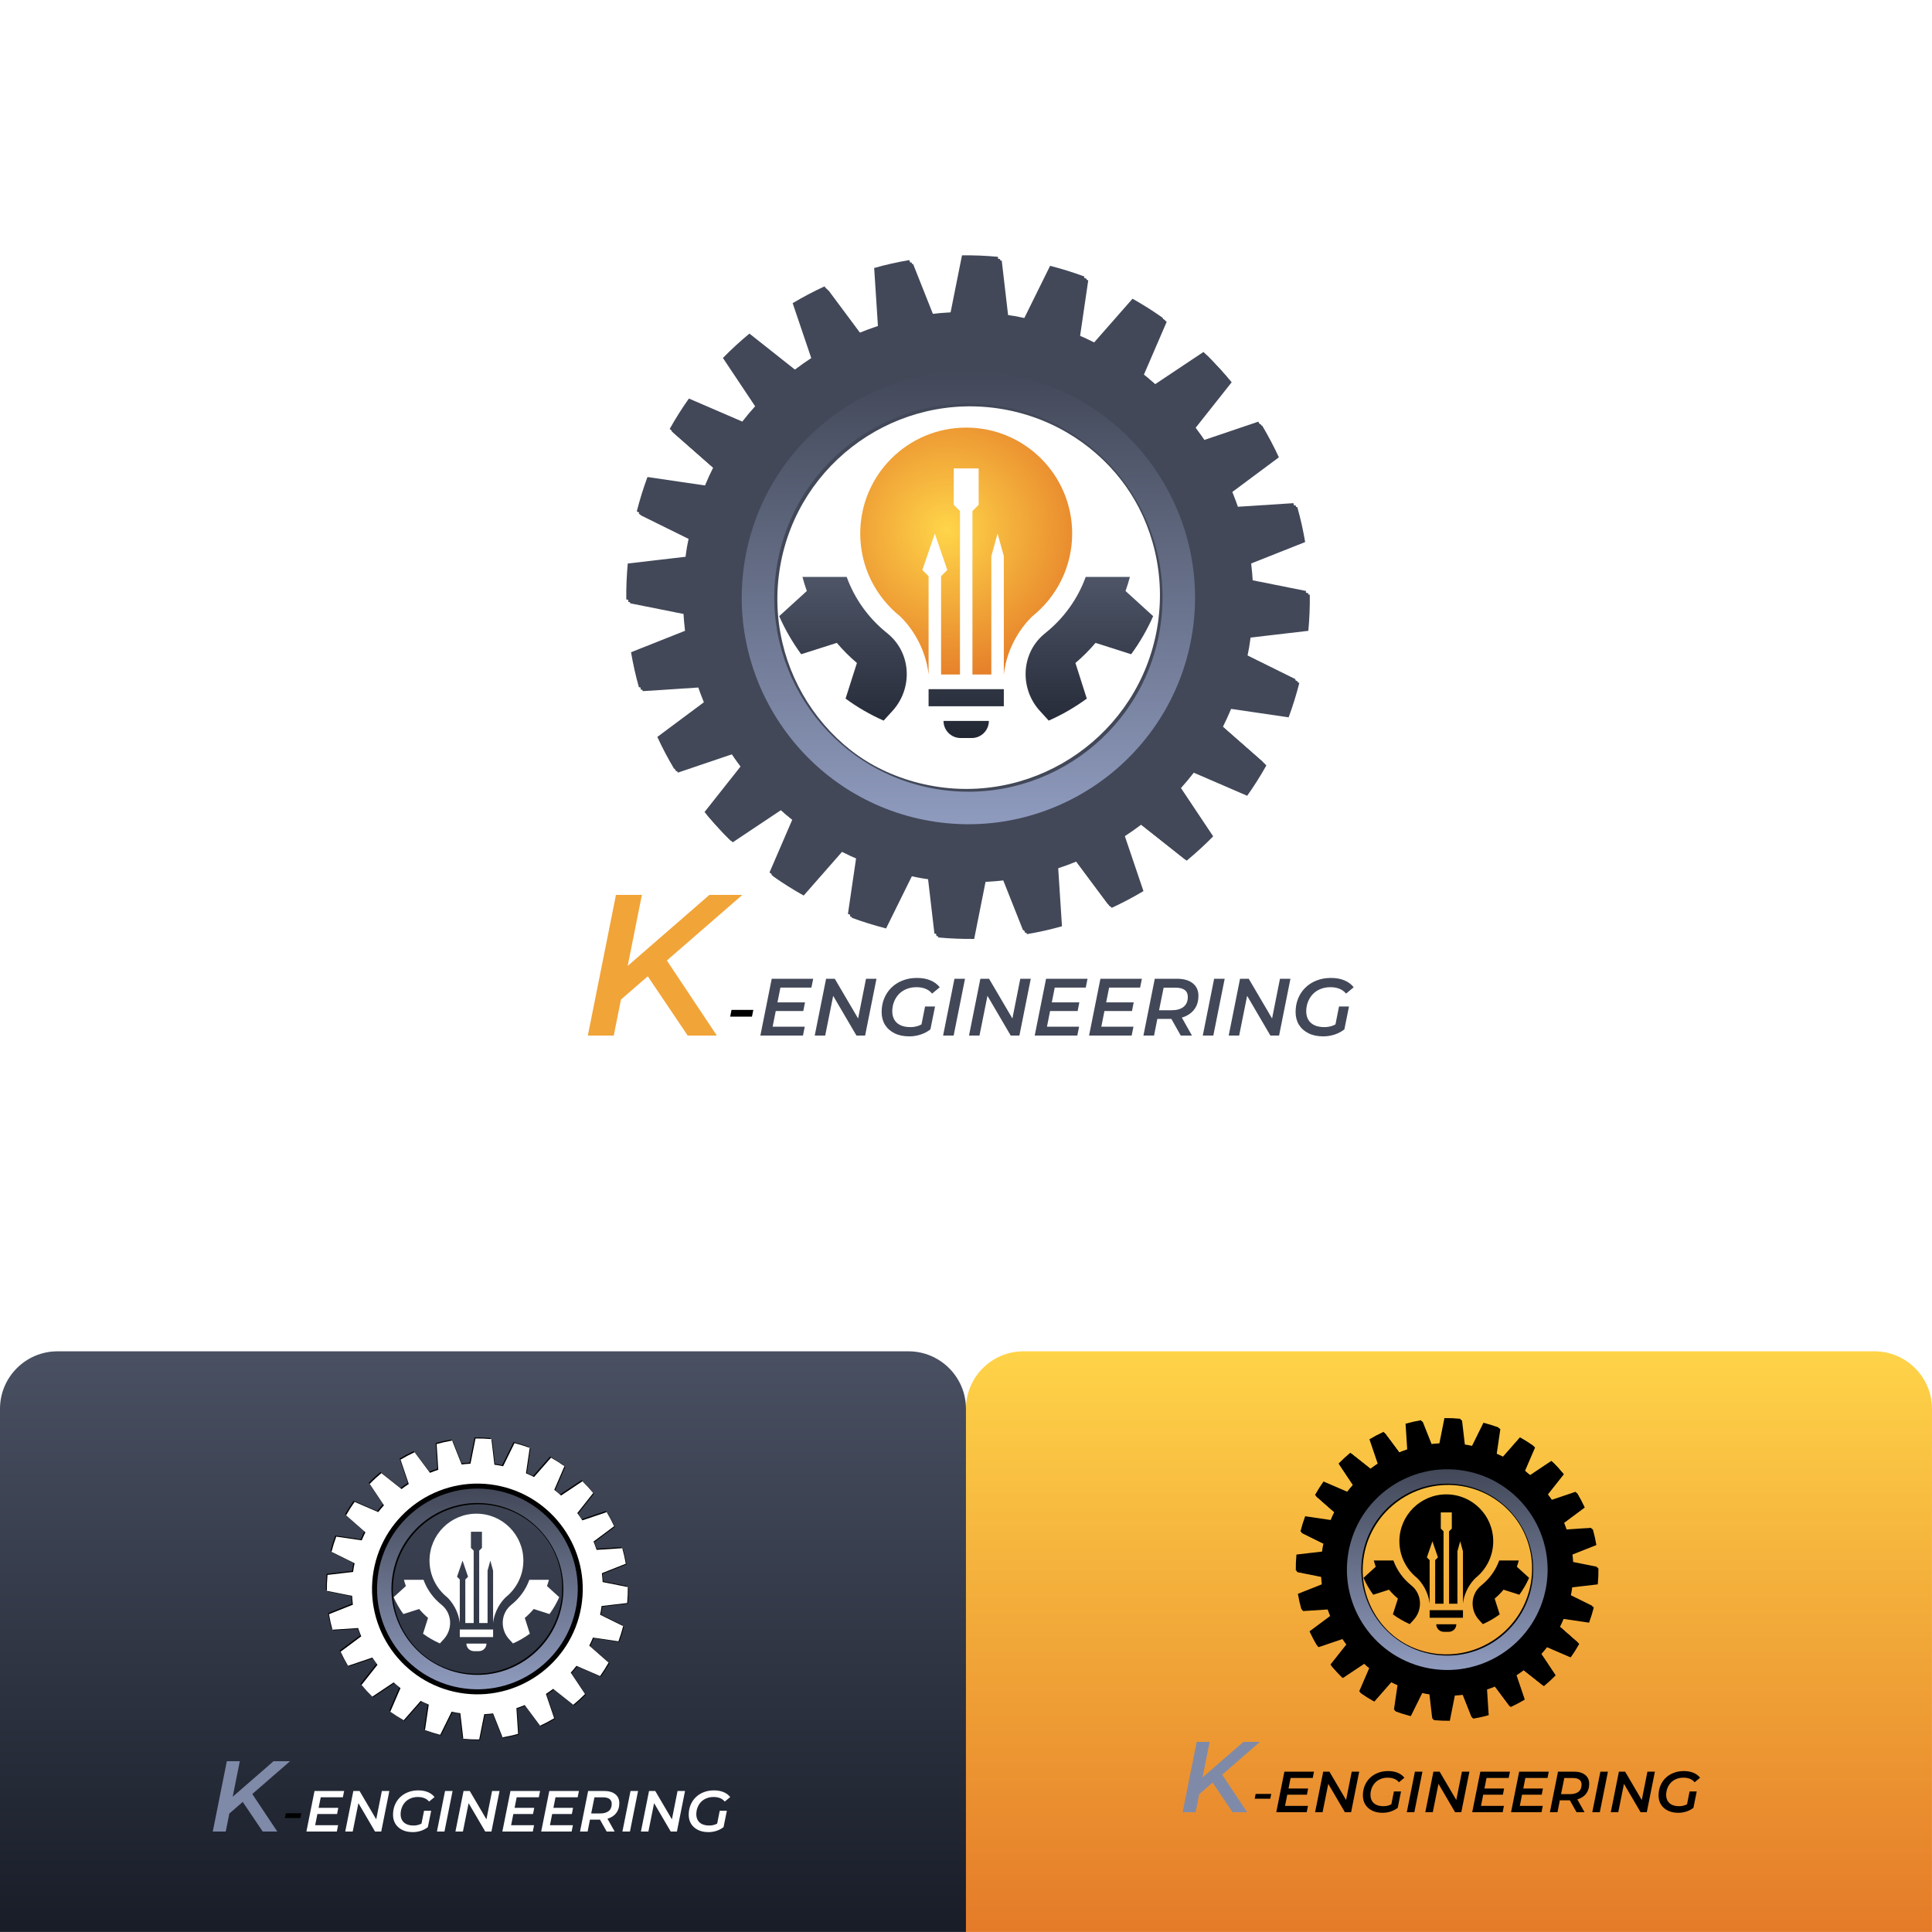 <svg width="500" height="500" viewBox="0 0 500 500" fill="none" xmlns="http://www.w3.org/2000/svg">
<rect x="0" y="0" width="500" height="500" fill="#333333" stroke="none"/>
<g clip-path="url(#clip0_248_2)">
<path d="M500 0H0V500H500V0Z" fill="white"/>
<path d="M264.88 349.72H485.11C493.32 349.72 499.99 356.39 499.99 364.6V499.99H249.99V364.6C249.99 356.39 256.66 349.72 264.87 349.72H264.88Z" fill="url(#paint0_linear_248_2)"/>
<path d="M14.88 349.72H235.11C243.32 349.72 249.99 356.39 249.99 364.6V499.99H0V364.6C0 356.39 6.67 349.72 14.88 349.72Z" fill="url(#paint1_linear_248_2)"/>
<path d="M339.003 153.933L324.248 150.985C324.149 149.25 324.016 147.531 323.8 145.829L337.775 140.282C337.251 137.21 336.579 134.179 335.732 131.207L320.719 132.178C320.18 130.534 319.582 128.923 318.926 127.321L330.974 118.353C329.67 115.53 328.217 112.782 326.631 110.116L312.416 114.932C311.478 113.487 310.481 112.084 309.435 110.706L318.752 98.932C316.767 96.54 314.675 94.249 312.449 92.073L299.953 100.41C298.674 99.255 297.354 98.151 295.984 97.088L301.946 83.272C299.43 81.478 296.797 79.826 294.082 78.298L284.16 89.599C282.624 88.826 281.054 88.112 279.452 87.44L281.636 72.552C278.746 71.481 275.782 70.559 272.751 69.787L266.083 83.288C265.245 83.114 264.406 82.931 263.551 82.782C262.696 82.632 261.849 82.524 260.993 82.408L259.25 67.454C256.128 67.155 253.03 67.03 249.95 67.072L247.002 81.827C245.275 81.918 243.548 82.059 241.846 82.275L236.299 68.301C233.227 68.824 230.196 69.496 227.224 70.343L228.195 85.356C226.551 85.895 224.94 86.493 223.338 87.149L214.37 75.101C211.547 76.405 208.798 77.858 206.125 79.444L210.941 93.659C209.496 94.606 208.093 95.594 206.714 96.64L194.94 87.324C192.549 89.3 190.257 91.401 188.082 93.626L196.418 106.122C195.272 107.401 194.16 108.721 193.097 110.091L179.28 104.13C177.487 106.646 175.834 109.278 174.306 111.993L185.599 121.915C184.818 123.452 184.113 125.021 183.44 126.623L168.552 124.44C167.481 127.329 166.559 130.293 165.787 133.333L179.288 140C179.114 140.839 178.931 141.677 178.782 142.533C178.632 143.388 178.524 144.235 178.408 145.09L163.454 146.834C163.163 149.956 163.03 153.053 163.072 156.134L177.827 159.081C177.927 160.817 178.059 162.535 178.275 164.246L164.301 169.793C164.824 172.865 165.496 175.896 166.343 178.868L181.356 177.888C181.896 179.532 182.493 181.152 183.149 182.746L171.101 191.713C172.405 194.537 173.858 197.285 175.444 199.95L189.668 195.134C190.606 196.579 191.602 197.982 192.64 199.361L183.324 211.135C185.308 213.526 187.401 215.818 189.626 217.994L202.123 209.657C203.41 210.811 204.722 211.916 206.092 212.978L200.13 226.795C202.646 228.589 205.278 230.241 207.993 231.769L217.907 220.468C219.443 221.24 221.013 221.963 222.615 222.627L220.431 237.515C223.313 238.586 226.277 239.499 229.316 240.28L235.984 226.779C236.822 226.953 237.661 227.136 238.516 227.285C239.371 227.434 240.218 227.542 241.074 227.659L242.817 242.613C245.931 242.904 249.037 243.028 252.117 242.995L255.056 228.232C256.792 228.14 258.511 227.999 260.213 227.783L265.76 241.758C268.832 241.235 271.871 240.562 274.835 239.715L273.864 224.703C275.508 224.163 277.118 223.565 278.713 222.909L287.689 234.957C290.512 233.654 293.26 232.201 295.926 230.615L291.11 216.399C292.554 215.453 293.966 214.465 295.336 213.427L307.11 222.743C309.502 220.759 311.793 218.666 313.969 216.441L305.632 203.944C306.786 202.657 307.891 201.345 308.954 199.975L322.77 205.945C324.556 203.429 326.216 200.797 327.744 198.082L316.452 188.168C317.232 186.632 317.938 185.054 318.61 183.46L333.498 185.644C334.569 182.754 335.483 179.798 336.263 176.759L322.762 170.091C322.945 169.253 323.119 168.414 323.269 167.559C323.418 166.704 323.526 165.848 323.642 165.002L338.597 163.258C338.887 160.136 339.012 157.039 338.978 153.958L339.003 153.933ZM240.542 215.71C207.08 209.923 184.569 177.988 190.357 144.525C196.144 111.063 228.079 88.552 261.541 94.34C294.996 100.127 317.514 132.062 311.727 165.525C305.939 198.987 273.996 221.498 240.542 215.71Z" fill="#424858"/>
<path d="M261.052 97.23C229.184 91.716 198.768 113.156 193.255 145.024C187.742 176.892 209.181 207.307 241.049 212.821C272.917 218.334 303.333 196.895 308.846 165.027C314.36 133.158 292.92 102.743 261.052 97.23ZM242.544 204.152C215.458 199.461 197.232 173.612 201.915 146.527C206.599 119.441 232.464 101.215 259.549 105.898C286.635 110.59 304.86 136.438 300.177 163.524C295.486 190.609 269.638 208.835 242.552 204.144L242.544 204.152Z" fill="#424858"/>
<path d="M338.015 152.945L323.26 149.997C323.16 148.262 323.028 146.543 322.812 144.841L336.786 139.294C336.263 136.222 335.591 133.191 334.744 130.219L319.731 131.19C319.191 129.546 318.594 127.935 317.938 126.333L329.986 117.365C328.682 114.542 327.229 111.793 325.643 109.128L311.428 113.944C310.49 112.499 309.493 111.096 308.447 109.718L317.763 97.943C315.779 95.552 313.686 93.26 311.461 91.085L298.964 99.421C297.686 98.276 296.365 97.163 294.995 96.1L300.957 82.283C298.441 80.49 295.809 78.837 293.094 77.31L283.171 88.611C281.635 87.838 280.066 87.124 278.463 86.452L280.647 71.564C277.758 70.493 274.793 69.571 271.763 68.799L265.095 82.3C264.256 82.126 263.418 81.943 262.563 81.793C261.707 81.644 260.86 81.536 260.005 81.42L258.261 66.465C255.139 66.166 252.042 66.042 248.962 66.084L246.014 80.838C244.287 80.93 242.56 81.071 240.858 81.287L235.311 67.312C232.239 67.835 229.208 68.508 226.235 69.355L227.207 84.367C225.563 84.907 223.952 85.505 222.349 86.161L213.382 74.113C210.559 75.416 207.81 76.87 205.137 78.456L209.952 92.671C208.508 93.617 207.104 94.606 205.726 95.652L193.952 86.335C191.561 88.311 189.269 90.412 187.093 92.638L195.43 105.134C194.284 106.413 193.171 107.733 192.109 109.103L178.292 103.141C176.498 105.657 174.846 108.289 173.318 111.005L184.611 120.927C183.83 122.463 183.124 124.033 182.452 125.635L167.564 123.451C166.493 126.341 165.571 129.305 164.799 132.344L178.3 139.012C178.126 139.85 177.943 140.689 177.794 141.544C177.644 142.4 177.536 143.247 177.42 144.093L162.466 145.837C162.175 148.959 162.042 152.056 162.084 155.137L176.839 158.085C176.938 159.82 177.071 161.539 177.287 163.249L163.313 168.796C163.836 171.868 164.508 174.899 165.355 177.872L180.368 176.892C180.907 178.536 181.505 180.155 182.161 181.749L170.113 190.717C171.417 193.548 172.87 196.288 174.456 198.962L188.679 194.146C189.618 195.583 190.614 196.994 191.652 198.373L182.335 210.147C184.32 212.538 186.412 214.83 188.638 217.005L201.134 208.669C202.421 209.823 203.733 210.927 205.103 211.99L199.141 225.807C201.657 227.6 204.29 229.253 207.005 230.781L216.919 219.48C218.455 220.252 220.024 220.966 221.627 221.639L219.443 236.526C222.324 237.598 225.289 238.519 228.328 239.291L234.995 225.79C235.834 225.965 236.673 226.147 237.528 226.297C238.383 226.446 239.23 226.554 240.085 226.67L241.829 241.625C244.943 241.915 248.048 242.04 251.129 242.007L254.068 227.243C255.804 227.152 257.522 227.011 259.225 226.795L264.771 240.769C267.843 240.246 270.882 239.574 273.847 238.727L272.875 223.714C274.519 223.175 276.13 222.577 277.724 221.921L286.7 233.969C289.524 232.665 292.272 231.212 294.937 229.626L290.121 215.411C291.566 214.464 292.969 213.476 294.348 212.438L306.122 221.755C308.513 219.77 310.805 217.678 312.981 215.453L304.644 202.956C305.798 201.669 306.902 200.357 307.965 198.987L321.782 204.957C323.567 202.441 325.228 199.809 326.756 197.094L315.463 187.18C316.244 185.643 316.95 184.066 317.622 182.472L332.51 184.655C333.581 181.766 334.495 178.81 335.275 175.771L321.774 169.095C321.956 168.256 322.131 167.418 322.28 166.562C322.43 165.707 322.538 164.852 322.654 164.005L337.608 162.261C337.899 159.139 338.023 156.042 337.99 152.961L338.015 152.945ZM239.562 214.722C206.1 208.934 183.589 177 189.377 143.537C195.164 110.075 227.099 87.564 260.561 93.352C294.016 99.139 316.534 131.074 310.747 164.536C304.959 197.999 273.016 220.509 239.562 214.722Z" fill="#424858"/>
<path d="M260.064 96.241C228.195 90.728 197.78 112.167 192.267 144.035C186.753 175.903 208.193 206.319 240.061 211.832C271.929 217.345 302.344 195.906 307.858 164.038C313.371 132.17 291.932 101.754 260.064 96.241ZM241.514 203.429C214.279 198.713 195.953 172.723 200.67 145.496C205.378 118.261 231.376 99.936 258.611 104.652C285.846 109.369 304.171 135.358 299.455 162.593C294.747 189.828 268.749 208.145 241.522 203.437L241.514 203.429Z" fill="#424858"/>
<path d="M338.571 153.56L323.816 150.612C323.717 148.885 323.584 147.158 323.368 145.456L337.342 139.909C336.819 136.837 336.147 133.806 335.3 130.833L320.287 131.805C319.748 130.161 319.15 128.55 318.494 126.947L330.542 117.98C329.238 115.157 327.785 112.408 326.199 109.743L311.976 114.559C311.037 113.114 310.041 111.711 308.995 110.332L318.311 98.558C316.327 96.167 314.234 93.875 312.009 91.7L299.512 100.036C298.234 98.89 296.913 97.778 295.543 96.715L301.505 82.898C298.989 81.105 296.357 79.452 293.642 77.924L283.719 89.225C282.183 88.453 280.614 87.739 279.011 87.066L281.195 72.178C278.306 71.107 275.341 70.186 272.31 69.413L265.643 82.915C264.804 82.74 263.966 82.558 263.11 82.408C262.255 82.259 261.408 82.151 260.553 82.034L258.809 67.08C255.687 66.781 252.59 66.657 249.509 66.698L246.562 81.453C244.835 81.545 243.108 81.686 241.405 81.902L235.859 67.927C232.787 68.45 229.756 69.123 226.783 69.97L227.755 84.982C226.111 85.522 224.5 86.12 222.897 86.776L213.93 74.728C211.106 76.031 208.358 77.484 205.684 79.07L210.5 93.285C209.056 94.232 207.652 95.22 206.274 96.266L194.5 86.95C192.108 88.926 189.817 91.027 187.641 93.252L195.978 105.749C194.832 107.028 193.719 108.356 192.656 109.718L178.84 103.756C177.046 106.272 175.394 108.904 173.866 111.619L185.158 121.542C184.378 123.078 183.672 124.647 183 126.25L168.112 124.066C167.041 126.956 166.119 129.912 165.347 132.959L178.848 139.627C178.674 140.465 178.491 141.304 178.341 142.159C178.192 143.014 178.084 143.861 177.968 144.708L163.013 146.452C162.723 149.574 162.59 152.671 162.631 155.752L177.387 158.699C177.486 160.435 177.619 162.154 177.835 163.856L163.86 169.402C164.383 172.475 165.056 175.505 165.903 178.478L180.915 177.498C181.455 179.142 182.053 180.761 182.709 182.356L170.661 191.323C171.964 194.146 173.418 196.895 175.003 199.569L189.227 194.753C190.165 196.197 191.162 197.601 192.2 198.979L182.883 210.753C184.868 213.144 186.96 215.436 189.186 217.612L201.682 209.275C202.969 210.429 204.281 211.534 205.651 212.596L199.689 226.413C202.205 228.207 204.837 229.859 207.553 231.387L217.467 220.086C219.003 220.858 220.572 221.572 222.175 222.245L219.991 237.133C222.872 238.204 225.837 239.126 228.876 239.898L235.543 226.397C236.382 226.571 237.221 226.754 238.076 226.903C238.931 227.053 239.778 227.161 240.633 227.277L242.377 242.231C245.491 242.522 248.596 242.655 251.677 242.613L254.616 227.85C256.351 227.758 258.07 227.609 259.772 227.401L265.319 241.376C268.391 240.853 271.43 240.18 274.395 239.333L273.423 224.321C275.067 223.781 276.678 223.183 278.272 222.527L287.248 234.575C290.071 233.272 292.82 231.819 295.485 230.233L290.669 216.017C292.114 215.071 293.517 214.083 294.896 213.045L306.67 222.361C309.061 220.377 311.353 218.284 313.528 216.059L305.192 203.562C306.346 202.284 307.45 200.963 308.513 199.593L322.33 205.564C324.115 203.048 325.776 200.415 327.304 197.7L316.011 187.786C316.792 186.25 317.497 184.672 318.17 183.078L333.058 185.262C334.129 182.372 335.042 179.408 335.823 176.377L322.322 169.71C322.504 168.871 322.679 168.032 322.828 167.177C322.978 166.322 323.086 165.475 323.202 164.62L338.156 162.876C338.447 159.754 338.571 156.657 338.538 153.576L338.571 153.56ZM242.103 203.87C214.968 199.17 196.708 173.272 201.4 146.136C206.091 119.001 231.998 100.742 259.133 105.442C286.268 110.141 304.528 136.04 299.828 163.167C295.128 190.302 269.23 208.561 242.103 203.861V203.87Z" fill="#424858"/>
<path d="M338.571 153.56L323.816 150.612C323.717 148.885 323.584 147.158 323.368 145.456L337.342 139.909C336.819 136.837 336.147 133.806 335.3 130.833L320.287 131.805C319.748 130.161 319.15 128.55 318.494 126.947L330.542 117.98C329.238 115.157 327.785 112.408 326.199 109.743L311.976 114.559C311.037 113.114 310.041 111.711 308.995 110.332L318.311 98.558C316.327 96.167 314.234 93.875 312.009 91.7L299.512 100.036C298.234 98.89 296.913 97.778 295.543 96.715L301.505 82.898C298.989 81.105 296.357 79.452 293.642 77.924L283.719 89.225C282.183 88.453 280.614 87.739 279.011 87.066L281.195 72.178C278.306 71.107 275.341 70.186 272.31 69.413L265.643 82.915C264.804 82.74 263.966 82.558 263.11 82.408C262.255 82.259 261.408 82.151 260.553 82.034L258.809 67.08C255.687 66.781 252.59 66.657 249.509 66.698L246.562 81.453C244.835 81.545 243.108 81.686 241.405 81.902L235.859 67.927C232.787 68.45 229.756 69.123 226.783 69.97L227.755 84.982C226.111 85.522 224.5 86.12 222.897 86.776L213.93 74.728C211.106 76.031 208.358 77.484 205.684 79.07L210.5 93.285C209.056 94.232 207.652 95.22 206.274 96.266L194.5 86.95C192.108 88.926 189.817 91.027 187.641 93.252L195.978 105.749C194.832 107.028 193.719 108.356 192.656 109.718L178.84 103.756C177.046 106.272 175.394 108.904 173.866 111.619L185.158 121.542C184.378 123.078 183.672 124.647 183 126.25L168.112 124.066C167.041 126.956 166.119 129.912 165.347 132.959L178.848 139.627C178.674 140.465 178.491 141.304 178.341 142.159C178.192 143.014 178.084 143.861 177.968 144.708L163.013 146.452C162.723 149.574 162.59 152.671 162.631 155.752L177.387 158.699C177.486 160.435 177.619 162.154 177.835 163.856L163.86 169.402C164.383 172.475 165.056 175.505 165.903 178.478L180.915 177.498C181.455 179.142 182.053 180.761 182.709 182.356L170.661 191.323C171.964 194.146 173.418 196.895 175.003 199.569L189.227 194.753C190.165 196.197 191.162 197.601 192.2 198.979L182.883 210.753C184.868 213.144 186.96 215.436 189.186 217.612L201.682 209.275C202.969 210.429 204.281 211.534 205.651 212.596L199.689 226.413C202.205 228.207 204.837 229.859 207.553 231.387L217.467 220.086C219.003 220.858 220.572 221.572 222.175 222.245L219.991 237.133C222.872 238.204 225.837 239.126 228.876 239.898L235.543 226.397C236.382 226.571 237.221 226.754 238.076 226.903C238.931 227.053 239.778 227.161 240.633 227.277L242.377 242.231C245.491 242.522 248.596 242.655 251.677 242.613L254.616 227.85C256.351 227.758 258.07 227.609 259.772 227.401L265.319 241.376C268.391 240.853 271.43 240.18 274.395 239.333L273.423 224.321C275.067 223.781 276.678 223.183 278.272 222.527L287.248 234.575C290.071 233.272 292.82 231.819 295.485 230.233L290.669 216.017C292.114 215.071 293.517 214.083 294.896 213.045L306.67 222.361C309.061 220.377 311.353 218.284 313.528 216.059L305.192 203.562C306.346 202.284 307.45 200.963 308.513 199.593L322.33 205.564C324.115 203.048 325.776 200.415 327.304 197.7L316.011 187.786C316.792 186.25 317.497 184.672 318.17 183.078L333.058 185.262C334.129 182.372 335.042 179.408 335.823 176.377L322.322 169.71C322.504 168.871 322.679 168.032 322.828 167.177C322.978 166.322 323.086 165.475 323.202 164.62L338.156 162.876C338.447 159.754 338.571 156.657 338.538 153.576L338.571 153.56ZM240.11 215.345C206.648 209.557 184.137 177.623 189.925 144.16C195.712 110.698 227.647 88.187 261.109 93.975C294.564 99.762 317.082 131.697 311.295 165.159C305.507 198.622 273.564 221.132 240.11 215.345Z" fill="#424858"/>
<path d="M260.619 96.856C228.751 91.342 198.336 112.781 192.822 144.65C187.309 176.518 208.748 206.933 240.617 212.447C272.485 217.96 302.9 196.521 308.413 164.653C313.927 132.784 292.488 102.369 260.619 96.856ZM242.053 204.152C214.76 199.427 196.393 173.371 201.118 146.086C205.842 118.793 231.898 100.426 259.191 105.151C286.484 109.875 304.851 135.923 300.127 163.216C295.402 190.509 269.354 208.876 242.061 204.152H242.053Z" fill="url(#paint2_linear_248_2)"/>
<path d="M250.049 110.661C234.909 110.661 222.629 122.933 222.629 138.08C222.629 146.737 226.651 154.454 232.918 159.479C235.491 161.932 239.52 167.252 240.317 174.563V149.118L238.708 147.51L241.933 138.08L245.159 147.51L243.55 149.118V174.563H248.44V132.259L246.831 130.65V121.221H253.274V130.65L251.665 132.259V174.563H256.555V143.942L258.172 138.08L259.788 143.942V174.563C260.585 167.252 264.615 161.932 267.187 159.479C273.454 154.454 277.476 146.737 277.476 138.08C277.476 122.941 265.204 110.661 250.057 110.661H250.049Z" fill="url(#paint3_radial_248_2)"/>
<path d="M230.196 164.369C229.949 164.154 229.694 163.939 229.431 163.724C224.788 159.981 221.189 155.011 219.118 149.301H207.674C208.001 150.544 208.375 151.762 208.805 152.949L201.653 159.463C203.198 162.959 205.11 166.264 207.347 169.315L216.57 166.376C218.154 168.247 219.891 169.991 221.77 171.576L218.831 180.798C221.882 183.036 225.187 184.948 228.683 186.493L230.984 183.968C236.129 178.322 235.906 169.442 230.188 164.369H230.196Z" fill="url(#paint4_linear_248_2)"/>
<path d="M292.426 149.301H280.981C278.911 155.011 275.311 159.981 270.668 163.724C270.405 163.939 270.151 164.154 269.904 164.369C264.194 169.442 263.963 178.322 269.107 183.968L271.409 186.493C274.905 184.948 278.21 183.036 281.26 180.798L278.321 171.576C280.193 169.991 281.937 168.255 283.522 166.376L292.744 169.315C294.982 166.264 296.893 162.959 298.438 159.463L291.287 152.949C291.717 151.754 292.091 150.536 292.418 149.301H292.426Z" fill="url(#paint5_linear_248_2)"/>
<path d="M259.789 178.354H240.317V182.781H259.789V178.354Z" fill="url(#paint6_linear_248_2)"/>
<path d="M251.499 191H248.609C246.164 191 244.181 189.017 244.181 186.572H255.919C255.919 189.017 253.936 191 251.492 191H251.499Z" fill="url(#paint7_linear_248_2)"/>
<path d="M160.036 259.264L160.92 251.308L183.592 231.6H192.12L172.672 248.5L168.304 252.088L160.036 259.264ZM152.132 268L159.412 231.6H166.12L158.84 268H152.132ZM177.976 268L166.796 251.412L171.424 246.836L185.516 268H177.976Z" fill="#F1A438"/>
<path d="M188.975 263.107L189.311 261.364H194.96L194.603 263.107H188.975Z" fill="black"/>
<path d="M201.004 259.411H208.333L207.892 261.658H200.563L201.004 259.411ZM199.954 265.711H208.27L207.808 268H196.783L199.723 253.3H210.454L209.992 255.589H201.97L199.954 265.711ZM210.851 268L213.791 253.3H216.038L222.737 264.703L221.876 264.598L224.123 253.3H226.832L223.892 268H221.645L214.967 256.597L215.828 256.702L213.56 268H210.851ZM235.307 268.21C233.837 268.21 232.57 267.944 231.506 267.412C230.442 266.88 229.616 266.145 229.028 265.207C228.454 264.255 228.167 263.163 228.167 261.931C228.167 260.685 228.377 259.53 228.797 258.466C229.231 257.388 229.847 256.45 230.645 255.652C231.443 254.854 232.402 254.231 233.522 253.783C234.656 253.321 235.916 253.09 237.302 253.09C238.646 253.09 239.815 253.3 240.809 253.72C241.803 254.14 242.601 254.735 243.203 255.505L241.229 257.143C240.739 256.555 240.158 256.135 239.486 255.883C238.828 255.617 238.058 255.484 237.176 255.484C236.224 255.484 235.363 255.645 234.593 255.967C233.823 256.275 233.165 256.716 232.619 257.29C232.073 257.864 231.653 258.536 231.359 259.306C231.065 260.062 230.918 260.881 230.918 261.763C230.918 262.561 231.093 263.268 231.443 263.884C231.793 264.5 232.318 264.976 233.018 265.312C233.718 265.648 234.586 265.816 235.622 265.816C236.392 265.816 237.113 265.69 237.785 265.438C238.471 265.172 239.115 264.78 239.717 264.262L240.788 266.404C240.06 266.978 239.213 267.426 238.247 267.748C237.295 268.056 236.315 268.21 235.307 268.21ZM238.31 265.984L239.402 260.482H241.985L240.788 266.404L238.31 265.984ZM244.074 268L247.014 253.3H249.744L246.804 268H244.074ZM250.78 268L253.72 253.3H255.967L262.666 264.703L261.805 264.598L264.052 253.3H266.761L263.821 268H261.574L254.896 256.597L255.757 256.702L253.489 268H250.78ZM272.002 259.411H279.331L278.89 261.658H271.561L272.002 259.411ZM270.952 265.711H279.268L278.806 268H267.781L270.721 253.3H281.452L280.99 255.589H272.968L270.952 265.711ZM286.07 259.411H293.399L292.958 261.658H285.629L286.07 259.411ZM285.02 265.711H293.336L292.874 268H281.849L284.789 253.3H295.52L295.058 255.589H287.036L285.02 265.711ZM295.918 268L298.858 253.3H304.57C306.348 253.3 307.72 253.692 308.686 254.476C309.666 255.246 310.156 256.331 310.156 257.731C310.156 258.963 309.869 260.027 309.295 260.923C308.735 261.805 307.93 262.491 306.88 262.981C305.83 263.457 304.584 263.695 303.142 263.695H298.354L299.761 262.456L298.669 268H295.918ZM305.578 268L302.575 262.666H305.473L308.476 268H305.578ZM299.698 262.771L298.774 261.448H303.226C304.556 261.448 305.585 261.154 306.313 260.566C307.041 259.978 307.405 259.117 307.405 257.983C307.405 257.185 307.132 256.59 306.586 256.198C306.054 255.806 305.284 255.61 304.276 255.61H299.992L301.42 254.245L299.698 262.771ZM311.278 268L314.218 253.3H316.948L314.008 268H311.278ZM317.984 268L320.924 253.3H323.171L329.87 264.703L329.009 264.598L331.256 253.3H333.965L331.025 268H328.778L322.1 256.597L322.961 256.702L320.693 268H317.984ZM342.44 268.21C340.97 268.21 339.703 267.944 338.639 267.412C337.575 266.88 336.749 266.145 336.161 265.207C335.587 264.255 335.3 263.163 335.3 261.931C335.3 260.685 335.51 259.53 335.93 258.466C336.364 257.388 336.98 256.45 337.778 255.652C338.576 254.854 339.535 254.231 340.655 253.783C341.789 253.321 343.049 253.09 344.435 253.09C345.779 253.09 346.948 253.3 347.942 253.72C348.936 254.14 349.734 254.735 350.336 255.505L348.362 257.143C347.872 256.555 347.291 256.135 346.619 255.883C345.961 255.617 345.191 255.484 344.309 255.484C343.357 255.484 342.496 255.645 341.726 255.967C340.956 256.275 340.298 256.716 339.752 257.29C339.206 257.864 338.786 258.536 338.492 259.306C338.198 260.062 338.051 260.881 338.051 261.763C338.051 262.561 338.226 263.268 338.576 263.884C338.926 264.5 339.451 264.976 340.151 265.312C340.851 265.648 341.719 265.816 342.755 265.816C343.525 265.816 344.246 265.69 344.918 265.438C345.604 265.172 346.248 264.78 346.85 264.262L347.921 266.404C347.193 266.978 346.346 267.426 345.38 267.748C344.428 268.056 343.448 268.21 342.44 268.21ZM345.443 265.984L346.535 260.482H349.118L347.921 266.404L345.443 265.984Z" fill="#424858"/>
<path d="M413.687 405.902L407.154 404.597C407.11 403.828 407.051 403.067 406.956 402.314L413.143 399.858C412.912 398.497 412.614 397.155 412.239 395.839L405.592 396.269C405.353 395.541 405.088 394.828 404.797 394.118L410.132 390.148C409.555 388.898 408.912 387.681 408.209 386.5L401.915 388.633C401.5 387.993 401.058 387.372 400.595 386.762L404.72 381.548C403.842 380.489 402.915 379.474 401.93 378.511L396.396 382.203C395.83 381.691 395.246 381.202 394.639 380.732L397.279 374.614C396.165 373.82 394.999 373.088 393.797 372.412L389.403 377.416C388.723 377.074 388.028 376.757 387.319 376.46L388.286 369.868C387.006 369.393 385.694 368.985 384.352 368.643L381.4 374.621C381.028 374.544 380.657 374.463 380.278 374.397C379.899 374.331 379.524 374.283 379.146 374.232L378.374 367.61C376.991 367.478 375.62 367.423 374.256 367.441L372.951 373.974C372.186 374.015 371.421 374.077 370.667 374.173L368.212 367.985C366.851 368.217 365.509 368.515 364.193 368.89L364.623 375.537C363.895 375.776 363.182 376.041 362.472 376.331L358.502 370.996C357.252 371.573 356.035 372.217 354.851 372.919L356.983 379.213C356.343 379.633 355.722 380.07 355.112 380.533L349.898 376.408C348.839 377.283 347.825 378.213 346.861 379.199L350.553 384.732C350.045 385.298 349.553 385.883 349.082 386.489L342.964 383.85C342.17 384.964 341.438 386.129 340.762 387.331L345.762 391.725C345.417 392.405 345.104 393.1 344.806 393.81L338.214 392.843C337.74 394.122 337.332 395.435 336.99 396.78L342.968 399.733C342.891 400.104 342.81 400.475 342.744 400.854C342.677 401.233 342.63 401.608 342.578 401.986L335.957 402.758C335.828 404.141 335.769 405.512 335.787 406.876L342.321 408.181C342.365 408.95 342.424 409.711 342.519 410.468L336.332 412.924C336.563 414.285 336.861 415.627 337.236 416.943L343.883 416.509C344.122 417.237 344.387 417.954 344.678 418.66L339.343 422.631C339.92 423.881 340.563 425.098 341.266 426.278L347.564 424.145C347.979 424.785 348.42 425.406 348.88 426.017L344.755 431.23C345.633 432.289 346.56 433.304 347.545 434.267L353.079 430.576C353.648 431.087 354.229 431.576 354.836 432.046L352.196 438.164C353.31 438.958 354.476 439.69 355.678 440.367L360.068 435.363C360.748 435.705 361.443 436.024 362.152 436.319L361.185 442.911C362.461 443.385 363.774 443.789 365.119 444.135L368.072 438.157C368.443 438.234 368.814 438.315 369.193 438.381C369.572 438.447 369.947 438.495 370.326 438.547L371.098 445.168C372.476 445.297 373.851 445.352 375.215 445.337L376.517 438.8C377.285 438.76 378.046 438.697 378.8 438.602L381.256 444.789C382.616 444.558 383.962 444.26 385.275 443.885L384.844 437.238C385.572 436.999 386.286 436.734 386.992 436.444L390.966 441.778C392.216 441.201 393.433 440.558 394.613 439.855L392.481 433.561C393.121 433.142 393.746 432.704 394.352 432.245L399.566 436.37C400.625 435.491 401.639 434.565 402.603 433.579L398.911 428.046C399.422 427.476 399.911 426.895 400.382 426.289L406.5 428.932C407.29 427.818 408.026 426.653 408.702 425.451L403.702 421.061C404.047 420.38 404.36 419.682 404.658 418.976L411.25 419.943C411.724 418.663 412.129 417.355 412.474 416.009L406.496 413.057C406.577 412.685 406.654 412.314 406.72 411.935C406.787 411.557 406.834 411.178 406.886 410.803L413.507 410.031C413.636 408.648 413.691 407.277 413.676 405.913L413.687 405.902ZM370.09 433.256C355.274 430.693 345.306 416.553 347.869 401.736C350.431 386.92 364.572 376.952 379.388 379.515C394.201 382.078 404.172 396.218 401.61 411.035C399.047 425.851 384.903 435.819 370.09 433.256Z" fill="black"/>
<path d="M379.172 380.794C365.061 378.353 351.594 387.846 349.152 401.957C346.711 416.068 356.204 429.535 370.315 431.976C384.426 434.418 397.893 424.925 400.334 410.814C402.776 396.703 393.283 383.236 379.172 380.794ZM370.977 428.138C358.984 426.061 350.913 414.616 352.987 402.622C355.061 390.629 366.513 382.559 378.506 384.633C390.499 386.71 398.57 398.155 396.496 410.148C394.419 422.142 382.973 430.212 370.98 428.134L370.977 428.138Z" fill="black"/>
<path d="M413.251 405.464L406.718 404.159C406.674 403.391 406.615 402.63 406.519 401.876L412.707 399.42C412.475 398.06 412.177 396.718 411.802 395.402L405.155 395.832C404.916 395.104 404.651 394.391 404.361 393.681L409.696 389.71C409.118 388.46 408.475 387.243 407.773 386.063L401.478 388.195C401.063 387.556 400.622 386.934 400.159 386.324L404.284 381.111C403.405 380.052 402.479 379.037 401.493 378.074L395.96 381.765C395.394 381.258 394.809 380.765 394.202 380.294L396.842 374.177C395.728 373.382 394.563 372.651 393.361 371.974L388.967 376.978C388.287 376.636 387.592 376.32 386.882 376.022L387.849 369.43C386.57 368.956 385.257 368.548 383.915 368.206L380.963 374.184C380.592 374.107 380.22 374.026 379.842 373.96C379.463 373.893 379.088 373.846 378.709 373.794L377.937 367.173C376.555 367.04 375.183 366.985 373.819 367.003L372.514 373.537C371.749 373.577 370.985 373.64 370.231 373.735L367.775 367.548C366.415 367.779 365.073 368.077 363.756 368.452L364.187 375.099C363.459 375.338 362.745 375.603 362.036 375.893L358.065 370.559C356.815 371.136 355.598 371.779 354.414 372.482L356.547 378.776C355.907 379.195 355.286 379.633 354.675 380.096L349.462 375.971C348.403 376.846 347.388 377.776 346.425 378.761L350.116 384.295C349.609 384.861 349.116 385.445 348.646 386.052L342.528 383.412C341.734 384.526 341.002 385.692 340.325 386.894L345.326 391.287C344.98 391.968 344.667 392.663 344.37 393.372L337.778 392.405C337.303 393.685 336.895 394.997 336.553 396.343L342.531 399.295C342.454 399.666 342.373 400.038 342.307 400.416C342.241 400.795 342.193 401.17 342.142 401.545L335.52 402.317C335.391 403.7 335.333 405.071 335.351 406.435L341.884 407.74C341.928 408.509 341.987 409.27 342.083 410.027L335.895 412.483C336.127 413.843 336.425 415.185 336.8 416.502L343.447 416.068C343.686 416.796 343.951 417.513 344.241 418.219L338.906 422.189C339.483 423.443 340.127 424.656 340.829 425.84L347.127 423.708C347.543 424.344 347.984 424.969 348.443 425.579L344.318 430.793C345.197 431.852 346.123 432.866 347.109 433.83L352.642 430.138C353.212 430.649 353.793 431.138 354.399 431.609L351.76 437.727C352.874 438.521 354.039 439.253 355.241 439.929L359.631 434.925C360.311 435.267 361.006 435.583 361.716 435.881L360.749 442.473C362.025 442.948 363.337 443.356 364.683 443.698L367.635 437.719C368.007 437.797 368.378 437.877 368.757 437.944C369.135 438.01 369.51 438.058 369.889 438.109L370.661 444.731C372.04 444.859 373.415 444.915 374.779 444.9L376.08 438.363C376.849 438.322 377.61 438.26 378.364 438.164L380.82 444.352C382.18 444.12 383.526 443.823 384.838 443.448L384.408 436.8C385.136 436.561 385.849 436.297 386.555 436.006L390.53 441.341C391.78 440.764 392.997 440.12 394.177 439.418L392.044 433.124C392.684 432.704 393.305 432.267 393.916 431.807L399.129 435.933C400.188 435.054 401.203 434.127 402.166 433.142L398.475 427.609C398.986 427.039 399.475 426.458 399.945 425.851L406.063 428.495C406.854 427.381 407.589 426.215 408.265 425.013L403.265 420.623C403.611 419.943 403.923 419.244 404.221 418.538L410.813 419.505C411.288 418.226 411.692 416.917 412.038 415.571L406.06 412.615C406.14 412.244 406.218 411.873 406.284 411.494C406.35 411.115 406.398 410.737 406.449 410.362L413.071 409.59C413.2 408.207 413.255 406.836 413.24 405.472L413.251 405.464ZM369.657 432.818C354.841 430.256 344.873 416.116 347.436 401.299C349.999 386.482 364.139 376.515 378.956 379.077C393.769 381.64 403.74 395.78 401.177 410.597C398.614 425.414 384.47 435.381 369.657 432.818Z" fill="black"/>
<path d="M378.735 380.357C364.624 377.916 351.157 387.409 348.716 401.519C346.274 415.63 355.768 429.098 369.878 431.539C383.989 433.98 397.457 424.487 399.898 410.376C402.339 396.266 392.846 382.798 378.735 380.357ZM370.522 427.818C358.462 425.73 350.348 414.222 352.436 402.167C354.521 390.107 366.033 381.993 378.092 384.081C390.151 386.17 398.265 397.677 396.177 409.737C394.092 421.796 382.581 429.907 370.525 427.822L370.522 427.818Z" fill="black"/>
<path d="M413.497 405.736L406.964 404.431C406.919 403.667 406.861 402.902 406.765 402.148L412.953 399.692C412.721 398.332 412.423 396.99 412.048 395.674L405.401 396.104C405.162 395.376 404.897 394.662 404.607 393.953L409.942 389.982C409.364 388.732 408.721 387.515 408.019 386.335L401.721 388.467C401.305 387.828 400.864 387.206 400.401 386.596L404.526 381.383C403.647 380.324 402.721 379.309 401.735 378.346L396.202 382.037C395.636 381.53 395.051 381.037 394.445 380.566L397.084 374.448C395.97 373.654 394.805 372.923 393.603 372.246L389.209 377.25C388.529 376.908 387.834 376.592 387.125 376.294L388.091 369.702C386.812 369.228 385.499 368.82 384.157 368.478L381.205 374.456C380.834 374.379 380.462 374.298 380.084 374.232C379.705 374.165 379.33 374.118 378.951 374.066L378.179 367.445C376.797 367.312 375.426 367.257 374.062 367.275L372.756 373.809C371.992 373.849 371.227 373.912 370.473 374.007L368.017 367.82C366.657 368.051 365.315 368.349 363.999 368.724L364.429 375.371C363.701 375.61 362.988 375.875 362.278 376.165L358.307 370.831C357.057 371.408 355.84 372.051 354.656 372.754L356.789 379.048C356.149 379.467 355.528 379.905 354.917 380.368L349.704 376.243C348.645 377.118 347.63 378.048 346.667 379.033L350.358 384.567C349.851 385.133 349.358 385.721 348.888 386.324L342.77 383.684C341.976 384.798 341.244 385.964 340.568 387.166L345.568 391.559C345.222 392.24 344.91 392.934 344.612 393.644L338.02 392.677C337.545 393.957 337.137 395.265 336.795 396.615L342.774 399.567C342.696 399.938 342.615 400.31 342.549 400.688C342.483 401.067 342.435 401.442 342.384 401.817L335.762 402.589C335.634 403.972 335.575 405.343 335.593 406.707L342.126 408.012C342.171 408.781 342.229 409.542 342.325 410.295L336.137 412.751C336.369 414.112 336.667 415.454 337.042 416.77L343.689 416.336C343.928 417.064 344.193 417.781 344.483 418.487L339.148 422.458C339.726 423.708 340.369 424.925 341.071 426.109L347.369 423.976C347.785 424.616 348.226 425.237 348.686 425.847L344.56 431.061C345.439 432.12 346.366 433.135 347.351 434.098L352.884 430.406C353.454 430.918 354.035 431.407 354.642 431.877L352.002 437.995C353.116 438.789 354.281 439.521 355.484 440.197L359.873 435.193C360.554 435.535 361.249 435.852 361.958 436.149L360.991 442.742C362.267 443.216 363.579 443.624 364.925 443.966L367.877 437.988C368.249 438.065 368.62 438.146 368.999 438.212C369.378 438.278 369.753 438.326 370.131 438.377L370.903 444.999C372.282 445.128 373.657 445.186 375.021 445.168L376.323 438.631C377.091 438.591 377.852 438.524 378.606 438.433L381.062 444.62C382.422 444.389 383.768 444.091 385.08 443.716L384.65 437.069C385.378 436.83 386.091 436.565 386.797 436.274L390.772 441.609C392.022 441.032 393.239 440.389 394.419 439.686L392.286 433.392C392.926 432.973 393.548 432.535 394.158 432.076L399.371 436.201C400.43 435.322 401.445 434.396 402.408 433.41L398.717 427.877C399.228 427.311 399.717 426.726 400.188 426.12L406.305 428.763C407.096 427.649 407.831 426.484 408.508 425.281L403.507 420.891C403.853 420.211 404.166 419.513 404.463 418.807L411.056 419.774C411.53 418.494 411.934 417.182 412.28 415.84L406.302 412.887C406.383 412.516 406.46 412.145 406.526 411.766C406.592 411.387 406.64 411.012 406.691 410.634L413.313 409.862C413.442 408.479 413.497 407.108 413.482 405.744L413.497 405.736ZM370.782 428.013C358.767 425.932 350.682 414.465 352.759 402.45C354.837 390.434 366.308 382.35 378.323 384.43C390.338 386.511 398.423 397.979 396.342 409.99C394.261 422.005 382.793 430.09 370.782 428.009V428.013Z" fill="black"/>
<path d="M413.497 405.736L406.964 404.431C406.919 403.667 406.861 402.902 406.765 402.148L412.953 399.692C412.721 398.332 412.423 396.99 412.048 395.674L405.401 396.104C405.162 395.376 404.897 394.662 404.607 393.953L409.942 389.982C409.364 388.732 408.721 387.515 408.019 386.335L401.721 388.467C401.305 387.828 400.864 387.206 400.401 386.596L404.526 381.383C403.647 380.324 402.721 379.309 401.735 378.346L396.202 382.037C395.636 381.53 395.051 381.037 394.445 380.566L397.084 374.448C395.97 373.654 394.805 372.923 393.603 372.246L389.209 377.25C388.529 376.908 387.834 376.592 387.125 376.294L388.091 369.702C386.812 369.228 385.499 368.82 384.157 368.478L381.205 374.456C380.834 374.379 380.462 374.298 380.084 374.232C379.705 374.165 379.33 374.118 378.951 374.066L378.179 367.445C376.797 367.312 375.426 367.257 374.062 367.275L372.756 373.809C371.992 373.849 371.227 373.912 370.473 374.007L368.017 367.82C366.657 368.051 365.315 368.349 363.999 368.724L364.429 375.371C363.701 375.61 362.988 375.875 362.278 376.165L358.307 370.831C357.057 371.408 355.84 372.051 354.656 372.754L356.789 379.048C356.149 379.467 355.528 379.905 354.917 380.368L349.704 376.243C348.645 377.118 347.63 378.048 346.667 379.033L350.358 384.567C349.851 385.133 349.358 385.721 348.888 386.324L342.77 383.684C341.976 384.798 341.244 385.964 340.568 387.166L345.568 391.559C345.222 392.24 344.91 392.934 344.612 393.644L338.02 392.677C337.545 393.957 337.137 395.265 336.795 396.615L342.774 399.567C342.696 399.938 342.615 400.31 342.549 400.688C342.483 401.067 342.435 401.442 342.384 401.817L335.762 402.589C335.634 403.972 335.575 405.343 335.593 406.707L342.126 408.012C342.171 408.781 342.229 409.542 342.325 410.295L336.137 412.751C336.369 414.112 336.667 415.454 337.042 416.77L343.689 416.336C343.928 417.064 344.193 417.781 344.483 418.487L339.148 422.458C339.726 423.708 340.369 424.925 341.071 426.109L347.369 423.976C347.785 424.616 348.226 425.237 348.686 425.847L344.56 431.061C345.439 432.12 346.366 433.135 347.351 434.098L352.884 430.406C353.454 430.918 354.035 431.407 354.642 431.877L352.002 437.995C353.116 438.789 354.281 439.521 355.484 440.197L359.873 435.193C360.554 435.535 361.249 435.852 361.958 436.149L360.991 442.742C362.267 443.216 363.579 443.624 364.925 443.966L367.877 437.988C368.249 438.065 368.62 438.146 368.999 438.212C369.378 438.278 369.753 438.326 370.131 438.377L370.903 444.999C372.282 445.128 373.657 445.186 375.021 445.168L376.323 438.631C377.091 438.591 377.852 438.524 378.606 438.433L381.062 444.62C382.422 444.389 383.768 444.091 385.08 443.716L384.65 437.069C385.378 436.83 386.091 436.565 386.797 436.274L390.772 441.609C392.022 441.032 393.239 440.389 394.419 439.686L392.286 433.392C392.926 432.973 393.548 432.535 394.158 432.076L399.371 436.201C400.43 435.322 401.445 434.396 402.408 433.41L398.717 427.877C399.228 427.311 399.717 426.726 400.188 426.12L406.305 428.763C407.096 427.649 407.831 426.484 408.508 425.281L403.507 420.891C403.853 420.211 404.166 419.513 404.463 418.807L411.056 419.774C411.53 418.494 411.934 417.182 412.28 415.84L406.302 412.887C406.383 412.516 406.46 412.145 406.526 411.766C406.592 411.387 406.64 411.012 406.691 410.634L413.313 409.862C413.442 408.479 413.497 407.108 413.482 405.744L413.497 405.736ZM369.9 433.094C355.083 430.531 345.116 416.391 347.678 401.575C350.241 386.758 364.381 376.79 379.198 379.353C394.011 381.916 403.982 396.056 401.419 410.873C398.857 425.689 384.713 435.657 369.9 433.094Z" fill="black"/>
<path d="M378.98 380.628C364.87 378.187 351.402 387.68 348.961 401.791C346.52 415.902 356.013 429.369 370.123 431.81C384.234 434.252 397.702 424.759 400.143 410.648C402.584 396.537 393.091 383.07 378.98 380.628ZM370.76 428.138C358.674 426.046 350.542 414.508 352.634 402.427C354.726 390.342 366.263 382.209 378.348 384.301C390.433 386.393 398.566 397.927 396.474 410.012C394.382 422.097 382.848 430.23 370.763 428.138H370.76Z" fill="url(#paint8_linear_248_2)"/>
<path d="M374.3 386.742C367.597 386.742 362.159 392.176 362.159 398.883C362.159 402.716 363.94 406.133 366.715 408.358C367.854 409.444 369.638 411.8 369.991 415.037V403.77L369.279 403.058L370.707 398.883L372.135 403.058L371.423 403.77V415.037H373.588V396.305L372.876 395.593V391.418H375.728V395.593L375.016 396.305V415.037H377.181V401.478L377.897 398.883L378.613 401.478V415.037C378.966 411.8 380.75 409.444 381.889 408.358C384.664 406.133 386.445 402.716 386.445 398.883C386.445 392.179 381.011 386.742 374.304 386.742H374.3Z" fill="black"/>
<path d="M365.51 410.523C365.401 410.428 365.288 410.333 365.172 410.238C363.116 408.58 361.522 406.38 360.605 403.852H355.538C355.683 404.402 355.848 404.941 356.039 405.467L352.872 408.351C353.556 409.899 354.402 411.363 355.393 412.713L359.477 411.412C360.179 412.241 360.947 413.013 361.78 413.715L360.478 417.798C361.829 418.789 363.292 419.635 364.84 420.319L365.859 419.202C368.137 416.701 368.039 412.77 365.507 410.523H365.51Z" fill="black"/>
<path d="M393.064 403.852H387.997C387.08 406.38 385.486 408.58 383.431 410.238C383.314 410.333 383.201 410.428 383.092 410.523C380.564 412.77 380.461 416.701 382.739 419.202L383.759 420.319C385.307 419.635 386.77 418.789 388.121 417.798L386.819 413.715C387.648 413.013 388.42 412.244 389.122 411.412L393.206 412.713C394.196 411.363 395.043 409.899 395.727 408.351L392.56 405.467C392.751 404.938 392.916 404.398 393.061 403.852H393.064Z" fill="black"/>
<path d="M378.614 416.715H369.992V418.676H378.614V416.715Z" fill="black"/>
<path d="M374.943 422.315H373.663C372.58 422.315 371.702 421.437 371.702 420.354H376.9C376.9 421.437 376.022 422.315 374.939 422.315H374.943Z" fill="black"/>
<path d="M310.018 464.632L310.46 460.654L321.796 450.8H326.06L316.336 459.25L314.152 461.044L310.018 464.632ZM306.066 469L309.706 450.8H313.06L309.42 469H306.066ZM318.988 469L313.398 460.706L315.712 458.418L322.758 469H318.988Z" fill="#7F8AA9"/>
<path d="M324.721 465.505L324.961 464.26H328.996L328.741 465.505H324.721ZM333.314 462.865H338.549L338.234 464.47H332.999L333.314 462.865ZM332.564 467.365H338.504L338.174 469H330.299L332.399 458.5H340.064L339.734 460.135H334.004L332.564 467.365ZM340.347 469L342.447 458.5H344.052L348.837 466.645L348.222 466.57L349.827 458.5H351.762L349.662 469H348.057L343.287 460.855L343.902 460.93L342.282 469H340.347ZM357.816 469.15C356.766 469.15 355.861 468.96 355.101 468.58C354.341 468.2 353.751 467.675 353.331 467.005C352.921 466.325 352.716 465.545 352.716 464.665C352.716 463.775 352.866 462.95 353.166 462.19C353.476 461.42 353.916 460.75 354.486 460.18C355.056 459.61 355.741 459.165 356.541 458.845C357.351 458.515 358.251 458.35 359.241 458.35C360.201 458.35 361.036 458.5 361.746 458.8C362.456 459.1 363.026 459.525 363.456 460.075L362.046 461.245C361.696 460.825 361.281 460.525 360.801 460.345C360.331 460.155 359.781 460.06 359.151 460.06C358.471 460.06 357.856 460.175 357.306 460.405C356.756 460.625 356.286 460.94 355.896 461.35C355.506 461.76 355.206 462.24 354.996 462.79C354.786 463.33 354.681 463.915 354.681 464.545C354.681 465.115 354.806 465.62 355.056 466.06C355.306 466.5 355.681 466.84 356.181 467.08C356.681 467.32 357.301 467.44 358.041 467.44C358.591 467.44 359.106 467.35 359.586 467.17C360.076 466.98 360.536 466.7 360.966 466.33L361.731 467.86C361.211 468.27 360.606 468.59 359.916 468.82C359.236 469.04 358.536 469.15 357.816 469.15ZM359.961 467.56L360.741 463.63H362.586L361.731 467.86L359.961 467.56ZM364.078 469L366.178 458.5H368.128L366.028 469H364.078ZM368.868 469L370.968 458.5H372.573L377.358 466.645L376.743 466.57L378.348 458.5H380.283L378.183 469H376.578L371.808 460.855L372.423 460.93L370.803 469H368.868ZM384.026 462.865H389.261L388.946 464.47H383.711L384.026 462.865ZM383.276 467.365H389.216L388.886 469H381.011L383.111 458.5H390.776L390.446 460.135H384.716L383.276 467.365ZM394.075 462.865H399.31L398.995 464.47H393.76L394.075 462.865ZM393.325 467.365H399.265L398.935 469H391.06L393.16 458.5H400.825L400.495 460.135H394.765L393.325 467.365ZM401.109 469L403.209 458.5H407.289C408.559 458.5 409.539 458.78 410.229 459.34C410.929 459.89 411.279 460.665 411.279 461.665C411.279 462.545 411.074 463.305 410.664 463.945C410.264 464.575 409.689 465.065 408.939 465.415C408.189 465.755 407.299 465.925 406.269 465.925H402.849L403.854 465.04L403.074 469H401.109ZM408.009 469L405.864 465.19H407.934L410.079 469H408.009ZM403.809 465.265L403.149 464.32H406.329C407.279 464.32 408.014 464.11 408.534 463.69C409.054 463.27 409.314 462.655 409.314 461.845C409.314 461.275 409.119 460.85 408.729 460.57C408.349 460.29 407.799 460.15 407.079 460.15H404.019L405.039 459.175L403.809 465.265ZM412.081 469L414.181 458.5H416.131L414.031 469H412.081ZM416.871 469L418.971 458.5H420.576L425.361 466.645L424.746 466.57L426.351 458.5H428.286L426.186 469H424.581L419.811 460.855L420.426 460.93L418.806 469H416.871ZM434.339 469.15C433.289 469.15 432.384 468.96 431.624 468.58C430.864 468.2 430.274 467.675 429.854 467.005C429.444 466.325 429.239 465.545 429.239 464.665C429.239 463.775 429.389 462.95 429.689 462.19C429.999 461.42 430.439 460.75 431.009 460.18C431.579 459.61 432.264 459.165 433.064 458.845C433.874 458.515 434.774 458.35 435.764 458.35C436.724 458.35 437.559 458.5 438.269 458.8C438.979 459.1 439.549 459.525 439.979 460.075L438.569 461.245C438.219 460.825 437.804 460.525 437.324 460.345C436.854 460.155 436.304 460.06 435.674 460.06C434.994 460.06 434.379 460.175 433.829 460.405C433.279 460.625 432.809 460.94 432.419 461.35C432.029 461.76 431.729 462.24 431.519 462.79C431.309 463.33 431.204 463.915 431.204 464.545C431.204 465.115 431.329 465.62 431.579 466.06C431.829 466.5 432.204 466.84 432.704 467.08C433.204 467.32 433.824 467.44 434.564 467.44C435.114 467.44 435.629 467.35 436.109 467.17C436.599 466.98 437.059 466.7 437.489 466.33L438.254 467.86C437.734 468.27 437.129 468.59 436.439 468.82C435.759 469.04 435.059 469.15 434.339 469.15ZM436.484 467.56L437.264 463.63H439.109L438.254 467.86L436.484 467.56Z" fill="black"/>
<path d="M162.687 410.902L156.154 409.597C156.11 408.828 156.051 408.067 155.956 407.314L162.143 404.858C161.912 403.497 161.614 402.155 161.239 400.839L154.592 401.269C154.353 400.541 154.088 399.828 153.797 399.118L159.132 395.148C158.555 393.898 157.912 392.681 157.209 391.5L150.915 393.633C150.5 392.993 150.058 392.372 149.595 391.762L153.72 386.548C152.842 385.489 151.915 384.474 150.93 383.511L145.396 387.203C144.83 386.691 144.246 386.202 143.639 385.732L146.279 379.614C145.165 378.82 143.999 378.088 142.797 377.412L138.403 382.416C137.723 382.074 137.028 381.757 136.319 381.46L137.286 374.868C136.006 374.393 134.694 373.985 133.352 373.643L130.4 379.621C130.028 379.544 129.657 379.463 129.278 379.397C128.899 379.331 128.524 379.283 128.146 379.232L127.374 372.61C125.991 372.478 124.62 372.423 123.256 372.441L121.951 378.974C121.186 379.015 120.421 379.077 119.667 379.173L117.212 372.985C115.851 373.217 114.509 373.515 113.193 373.89L113.623 380.537C112.895 380.776 112.182 381.041 111.472 381.331L107.502 375.996C106.252 376.573 105.035 377.217 103.851 377.919L105.983 384.213C105.343 384.633 104.722 385.07 104.112 385.533L98.898 381.408C97.839 382.283 96.825 383.213 95.861 384.199L99.553 389.732C99.045 390.298 98.553 390.883 98.082 391.489L91.964 388.85C91.17 389.964 90.438 391.129 89.762 392.331L94.762 396.725C94.416 397.405 94.104 398.1 93.806 398.81L87.214 397.843C86.74 399.122 86.332 400.435 85.99 401.78L91.968 404.733C91.891 405.104 91.81 405.475 91.744 405.854C91.677 406.233 91.63 406.608 91.578 406.986L84.957 407.758C84.828 409.141 84.769 410.512 84.787 411.876L91.321 413.181C91.365 413.95 91.424 414.711 91.519 415.468L85.332 417.924C85.563 419.285 85.861 420.627 86.236 421.943L92.883 421.509C93.122 422.237 93.387 422.954 93.677 423.66L88.343 427.631C88.92 428.881 89.563 430.098 90.266 431.278L96.564 429.145C96.979 429.785 97.42 430.406 97.88 431.017L93.755 436.23C94.633 437.289 95.56 438.304 96.545 439.267L102.079 435.576C102.648 436.087 103.229 436.576 103.836 437.046L101.196 443.164C102.31 443.958 103.476 444.69 104.678 445.367L109.068 440.363C109.748 440.705 110.443 441.024 111.152 441.319L110.185 447.911C111.461 448.385 112.774 448.789 114.119 449.135L117.072 443.157C117.443 443.234 117.814 443.315 118.193 443.381C118.572 443.447 118.947 443.495 119.326 443.547L120.098 450.168C121.476 450.297 122.851 450.352 124.215 450.337L125.517 443.8C126.285 443.76 127.046 443.697 127.8 443.602L130.256 449.789C131.616 449.558 132.962 449.26 134.275 448.885L133.844 442.238C134.572 441.999 135.286 441.734 135.992 441.444L139.966 446.778C141.216 446.201 142.433 445.558 143.613 444.855L141.481 438.561C142.121 438.142 142.746 437.704 143.352 437.245L148.566 441.37C149.625 440.491 150.639 439.565 151.603 438.579L147.911 433.046C148.422 432.476 148.911 431.895 149.382 431.289L155.5 433.932C156.29 432.818 157.026 431.653 157.702 430.451L152.702 426.061C153.047 425.38 153.36 424.682 153.658 423.976L160.25 424.943C160.724 423.663 161.129 422.355 161.474 421.009L155.496 418.057C155.577 417.685 155.654 417.314 155.72 416.935C155.787 416.557 155.834 416.178 155.886 415.803L162.507 415.031C162.636 413.648 162.691 412.277 162.676 410.913L162.687 410.902ZM119.09 438.256C104.274 435.693 94.306 421.553 96.869 406.736C99.431 391.92 113.572 381.952 128.388 384.515C143.201 387.078 153.172 401.218 150.61 416.035C148.047 430.851 133.903 440.819 119.09 438.256Z" fill="black"/>
<path d="M128.172 385.794C114.061 383.353 100.594 392.846 98.152 406.957C95.711 421.068 105.204 434.535 119.315 436.976C133.426 439.418 146.893 429.925 149.334 415.814C151.776 401.703 142.283 388.236 128.172 385.794ZM119.977 433.138C107.984 431.061 99.913 419.616 101.987 407.622C104.061 395.629 115.513 387.559 127.506 389.633C139.499 391.71 147.57 403.155 145.496 415.148C143.419 427.142 131.973 435.212 119.98 433.134L119.977 433.138Z" fill="black"/>
<path d="M162.251 410.464L155.718 409.159C155.674 408.391 155.615 407.63 155.519 406.876L161.707 404.42C161.475 403.06 161.177 401.718 160.802 400.402L154.155 400.832C153.916 400.104 153.651 399.391 153.361 398.681L158.696 394.71C158.118 393.46 157.475 392.243 156.773 391.063L150.478 393.195C150.063 392.556 149.622 391.934 149.159 391.324L153.284 386.111C152.405 385.052 151.479 384.037 150.493 383.074L144.96 386.765C144.394 386.258 143.809 385.765 143.202 385.294L145.842 379.177C144.728 378.382 143.563 377.651 142.361 376.974L137.967 381.978C137.287 381.636 136.592 381.32 135.882 381.022L136.849 374.43C135.57 373.956 134.257 373.548 132.915 373.206L129.963 379.184C129.592 379.107 129.22 379.026 128.842 378.96C128.463 378.893 128.088 378.846 127.709 378.794L126.937 372.173C125.555 372.04 124.183 371.985 122.819 372.003L121.514 378.537C120.749 378.577 119.985 378.64 119.231 378.735L116.775 372.548C115.415 372.779 114.073 373.077 112.756 373.452L113.187 380.099C112.459 380.338 111.745 380.603 111.036 380.893L107.065 375.559C105.815 376.136 104.598 376.779 103.414 377.482L105.547 383.776C104.907 384.195 104.286 384.633 103.675 385.096L98.462 380.971C97.403 381.846 96.388 382.776 95.425 383.761L99.116 389.295C98.609 389.861 98.116 390.445 97.646 391.052L91.528 388.412C90.734 389.526 90.002 390.692 89.325 391.894L94.326 396.287C93.98 396.968 93.668 397.663 93.37 398.372L86.778 397.405C86.303 398.685 85.895 399.997 85.553 401.343L91.531 404.295C91.454 404.666 91.373 405.038 91.307 405.416C91.241 405.795 91.193 406.17 91.142 406.545L84.52 407.317C84.391 408.7 84.333 410.071 84.351 411.435L90.884 412.74C90.928 413.509 90.987 414.27 91.083 415.027L84.895 417.483C85.127 418.843 85.424 420.185 85.799 421.502L92.447 421.068C92.686 421.796 92.951 422.513 93.241 423.219L87.906 427.189C88.484 428.443 89.127 429.656 89.829 430.84L96.127 428.708C96.543 429.344 96.984 429.969 97.443 430.579L93.318 435.793C94.197 436.852 95.123 437.866 96.109 438.83L101.642 435.138C102.212 435.649 102.793 436.138 103.399 436.609L100.76 442.727C101.874 443.521 103.039 444.253 104.241 444.929L108.631 439.925C109.311 440.267 110.006 440.583 110.716 440.881L109.749 447.473C111.025 447.948 112.337 448.356 113.683 448.698L116.635 442.719C117.007 442.797 117.378 442.877 117.757 442.944C118.135 443.01 118.51 443.058 118.889 443.109L119.661 449.731C121.04 449.859 122.415 449.915 123.779 449.9L125.08 443.363C125.849 443.322 126.61 443.26 127.364 443.164L129.82 449.352C131.18 449.12 132.526 448.823 133.838 448.448L133.408 441.8C134.136 441.561 134.849 441.297 135.555 441.006L139.53 446.341C140.78 445.764 141.997 445.12 143.177 444.418L141.044 438.124C141.684 437.704 142.305 437.267 142.916 436.807L148.129 440.933C149.188 440.054 150.203 439.127 151.166 438.142L147.475 432.609C147.986 432.039 148.475 431.458 148.945 430.851L155.063 433.495C155.854 432.381 156.589 431.215 157.265 430.013L152.265 425.623C152.611 424.943 152.923 424.244 153.221 423.538L159.813 424.505C160.288 423.226 160.692 421.917 161.038 420.571L155.06 417.615C155.14 417.244 155.218 416.873 155.284 416.494C155.35 416.115 155.398 415.737 155.449 415.362L162.071 414.59C162.2 413.207 162.255 411.836 162.24 410.472L162.251 410.464ZM118.657 437.818C103.841 435.256 93.873 421.116 96.436 406.299C98.999 391.482 113.139 381.515 127.956 384.077C142.769 386.64 152.74 400.78 150.177 415.597C147.614 430.414 133.47 440.381 118.657 437.818Z" fill="black"/>
<path d="M127.735 385.357C113.624 382.916 100.157 392.409 97.716 406.519C95.275 420.63 104.768 434.098 118.878 436.539C132.989 438.98 146.457 429.487 148.898 415.376C151.339 401.266 141.846 387.798 127.735 385.357ZM119.522 432.818C107.462 430.73 99.348 419.222 101.436 407.167C103.521 395.107 115.033 386.993 127.092 389.081C139.151 391.17 147.265 402.677 145.177 414.737C143.092 426.796 131.581 434.907 119.525 432.822L119.522 432.818Z" fill="black"/>
<path d="M162.497 410.736L155.964 409.431C155.919 408.667 155.861 407.902 155.765 407.148L161.953 404.692C161.721 403.332 161.423 401.99 161.048 400.674L154.401 401.104C154.162 400.376 153.897 399.662 153.607 398.953L158.942 394.982C158.364 393.732 157.721 392.515 157.019 391.335L150.721 393.467C150.305 392.828 149.864 392.206 149.401 391.596L153.526 386.383C152.647 385.324 151.721 384.309 150.735 383.346L145.202 387.037C144.636 386.53 144.051 386.037 143.445 385.566L146.084 379.448C144.97 378.654 143.805 377.923 142.603 377.246L138.209 382.25C137.529 381.908 136.834 381.592 136.125 381.294L137.091 374.702C135.812 374.228 134.499 373.82 133.157 373.478L130.205 379.456C129.834 379.379 129.462 379.298 129.084 379.232C128.705 379.165 128.33 379.118 127.951 379.066L127.179 372.445C125.797 372.312 124.426 372.257 123.062 372.275L121.756 378.809C120.992 378.849 120.227 378.912 119.473 379.007L117.017 372.82C115.657 373.051 114.315 373.349 112.999 373.724L113.429 380.371C112.701 380.61 111.988 380.875 111.278 381.165L107.307 375.831C106.057 376.408 104.84 377.051 103.656 377.754L105.789 384.048C105.149 384.467 104.528 384.905 103.917 385.368L98.704 381.243C97.645 382.118 96.63 383.048 95.667 384.033L99.358 389.567C98.851 390.133 98.358 390.721 97.888 391.324L91.77 388.684C90.976 389.798 90.244 390.964 89.568 392.166L94.568 396.559C94.222 397.24 93.91 397.934 93.612 398.644L87.02 397.677C86.545 398.957 86.137 400.265 85.795 401.615L91.774 404.567C91.696 404.938 91.615 405.31 91.549 405.688C91.483 406.067 91.435 406.442 91.384 406.817L84.762 407.589C84.634 408.972 84.575 410.343 84.593 411.707L91.126 413.012C91.171 413.781 91.229 414.542 91.325 415.295L85.137 417.751C85.369 419.112 85.667 420.454 86.042 421.77L92.689 421.336C92.928 422.064 93.193 422.781 93.483 423.487L88.148 427.458C88.726 428.708 89.369 429.925 90.071 431.109L96.369 428.976C96.785 429.616 97.226 430.237 97.686 430.847L93.56 436.061C94.439 437.12 95.366 438.135 96.351 439.098L101.884 435.406C102.454 435.918 103.035 436.407 103.642 436.877L101.002 442.995C102.116 443.789 103.281 444.521 104.484 445.197L108.873 440.193C109.554 440.535 110.249 440.852 110.958 441.149L109.991 447.742C111.267 448.216 112.579 448.624 113.925 448.966L116.877 442.988C117.249 443.065 117.62 443.146 117.999 443.212C118.378 443.278 118.753 443.326 119.131 443.377L119.903 449.999C121.282 450.128 122.657 450.186 124.021 450.168L125.323 443.631C126.091 443.591 126.852 443.524 127.606 443.433L130.062 449.62C131.422 449.389 132.768 449.091 134.08 448.716L133.65 442.069C134.378 441.83 135.091 441.565 135.797 441.274L139.772 446.609C141.022 446.032 142.239 445.389 143.419 444.686L141.286 438.392C141.926 437.973 142.548 437.535 143.158 437.076L148.371 441.201C149.43 440.322 150.445 439.396 151.408 438.41L147.717 432.877C148.228 432.311 148.717 431.726 149.188 431.12L155.305 433.763C156.096 432.649 156.831 431.484 157.508 430.281L152.507 425.891C152.853 425.211 153.166 424.513 153.463 423.807L160.056 424.774C160.53 423.494 160.934 422.182 161.28 420.84L155.302 417.887C155.383 417.516 155.46 417.145 155.526 416.766C155.592 416.387 155.64 416.012 155.691 415.634L162.313 414.862C162.442 413.479 162.497 412.108 162.482 410.744L162.497 410.736ZM119.782 433.013C107.767 430.932 99.682 419.465 101.759 407.45C103.837 395.434 115.308 387.35 127.323 389.43C139.338 391.511 147.423 402.979 145.342 414.99C143.261 427.005 131.793 435.09 119.782 433.009V433.013Z" fill="black"/>
<path d="M162.497 410.736L155.964 409.431C155.919 408.667 155.861 407.902 155.765 407.148L161.953 404.692C161.721 403.332 161.423 401.99 161.048 400.674L154.401 401.104C154.162 400.376 153.897 399.662 153.607 398.953L158.942 394.982C158.364 393.732 157.721 392.515 157.019 391.335L150.721 393.467C150.305 392.828 149.864 392.206 149.401 391.596L153.526 386.383C152.647 385.324 151.721 384.309 150.735 383.346L145.202 387.037C144.636 386.53 144.051 386.037 143.445 385.566L146.084 379.448C144.97 378.654 143.805 377.923 142.603 377.246L138.209 382.25C137.529 381.908 136.834 381.592 136.125 381.294L137.091 374.702C135.812 374.228 134.499 373.82 133.157 373.478L130.205 379.456C129.834 379.379 129.462 379.298 129.084 379.232C128.705 379.165 128.33 379.118 127.951 379.066L127.179 372.445C125.797 372.312 124.426 372.257 123.062 372.275L121.756 378.809C120.992 378.849 120.227 378.912 119.473 379.007L117.017 372.82C115.657 373.051 114.315 373.349 112.999 373.724L113.429 380.371C112.701 380.61 111.988 380.875 111.278 381.165L107.307 375.831C106.057 376.408 104.84 377.051 103.656 377.754L105.789 384.048C105.149 384.467 104.528 384.905 103.917 385.368L98.704 381.243C97.645 382.118 96.63 383.048 95.667 384.033L99.358 389.567C98.851 390.133 98.358 390.721 97.888 391.324L91.77 388.684C90.976 389.798 90.244 390.964 89.568 392.166L94.568 396.559C94.222 397.24 93.91 397.934 93.612 398.644L87.02 397.677C86.545 398.957 86.137 400.265 85.795 401.615L91.774 404.567C91.696 404.938 91.615 405.31 91.549 405.688C91.483 406.067 91.435 406.442 91.384 406.817L84.762 407.589C84.634 408.972 84.575 410.343 84.593 411.707L91.126 413.012C91.171 413.781 91.229 414.542 91.325 415.295L85.137 417.751C85.369 419.112 85.667 420.454 86.042 421.77L92.689 421.336C92.928 422.064 93.193 422.781 93.483 423.487L88.148 427.458C88.726 428.708 89.369 429.925 90.071 431.109L96.369 428.976C96.785 429.616 97.226 430.237 97.686 430.847L93.56 436.061C94.439 437.12 95.366 438.135 96.351 439.098L101.884 435.406C102.454 435.918 103.035 436.407 103.642 436.877L101.002 442.995C102.116 443.789 103.281 444.521 104.484 445.197L108.873 440.193C109.554 440.535 110.249 440.852 110.958 441.149L109.991 447.742C111.267 448.216 112.579 448.624 113.925 448.966L116.877 442.988C117.249 443.065 117.62 443.146 117.999 443.212C118.378 443.278 118.753 443.326 119.131 443.377L119.903 449.999C121.282 450.128 122.657 450.186 124.021 450.168L125.323 443.631C126.091 443.591 126.852 443.524 127.606 443.433L130.062 449.62C131.422 449.389 132.768 449.091 134.08 448.716L133.65 442.069C134.378 441.83 135.091 441.565 135.797 441.274L139.772 446.609C141.022 446.032 142.239 445.389 143.419 444.686L141.286 438.392C141.926 437.973 142.548 437.535 143.158 437.076L148.371 441.201C149.43 440.322 150.445 439.396 151.408 438.41L147.717 432.877C148.228 432.311 148.717 431.726 149.188 431.12L155.305 433.763C156.096 432.649 156.831 431.484 157.508 430.281L152.507 425.891C152.853 425.211 153.166 424.513 153.463 423.807L160.056 424.774C160.53 423.494 160.934 422.182 161.28 420.84L155.302 417.887C155.383 417.516 155.46 417.145 155.526 416.766C155.592 416.387 155.64 416.012 155.691 415.634L162.313 414.862C162.442 413.479 162.497 412.108 162.482 410.744L162.497 410.736ZM118.9 438.094C104.083 435.531 94.116 421.391 96.678 406.575C99.241 391.758 113.381 381.79 128.198 384.353C143.011 386.916 152.982 401.056 150.419 415.873C147.857 430.689 133.713 440.657 118.9 438.094Z" fill="white"/>
<path d="M127.98 385.628C113.87 383.187 100.402 392.68 97.961 406.791C95.52 420.902 105.013 434.369 119.123 436.81C133.234 439.252 146.702 429.759 149.143 415.648C151.584 401.537 142.091 388.07 127.98 385.628ZM119.76 433.138C107.674 431.046 99.542 419.508 101.634 407.427C103.726 395.342 115.263 387.209 127.348 389.301C139.433 391.393 147.566 402.927 145.474 415.012C143.382 427.097 131.848 435.23 119.763 433.138H119.76Z" fill="url(#paint9_linear_248_2)"/>
<path d="M123.3 391.742C116.597 391.742 111.159 397.176 111.159 403.883C111.159 407.716 112.94 411.133 115.715 413.358C116.854 414.444 118.638 416.8 118.991 420.037V408.77L118.279 408.058L119.707 403.883L121.135 408.058L120.423 408.77V420.037H122.588V401.305L121.876 400.593V396.418H124.728V400.593L124.016 401.305V420.037H126.181V406.478L126.897 403.883L127.613 406.478V420.037C127.966 416.8 129.75 414.444 130.889 413.358C133.664 411.133 135.445 407.716 135.445 403.883C135.445 397.179 130.011 391.742 123.304 391.742H123.3Z" fill="white"/>
<path d="M114.51 415.523C114.401 415.428 114.288 415.333 114.172 415.238C112.116 413.58 110.522 411.38 109.605 408.852H104.538C104.683 409.402 104.848 409.941 105.039 410.467L101.872 413.351C102.556 414.899 103.402 416.363 104.393 417.713L108.477 416.412C109.179 417.241 109.947 418.013 110.78 418.715L109.478 422.798C110.829 423.789 112.292 424.635 113.84 425.319L114.859 424.202C117.137 421.701 117.039 417.77 114.507 415.523H114.51Z" fill="white"/>
<path d="M142.064 408.852H136.997C136.08 411.38 134.486 413.58 132.431 415.238C132.314 415.333 132.201 415.428 132.092 415.523C129.564 417.77 129.461 421.701 131.739 424.202L132.759 425.319C134.307 424.635 135.77 423.789 137.121 422.798L135.819 418.715C136.648 418.013 137.42 417.244 138.122 416.412L142.206 417.713C143.196 416.363 144.043 414.899 144.727 413.351L141.56 410.467C141.751 409.938 141.916 409.398 142.061 408.852H142.064Z" fill="white"/>
<path d="M127.614 421.715H118.992V423.676H127.614V421.715Z" fill="white"/>
<path d="M123.943 427.315H122.663C121.58 427.315 120.702 426.437 120.702 425.354H125.9C125.9 426.437 125.022 427.315 123.939 427.315H123.943Z" fill="white"/>
<path d="M59.018 469.632L59.46 465.654L70.796 455.8H75.06L65.336 464.25L63.152 466.044L59.018 469.632ZM55.066 474L58.706 455.8H62.06L58.42 474H55.066ZM67.988 474L62.398 465.706L64.712 463.418L71.758 474H67.988Z" fill="#7F8AA9"/>
<path d="M73.721 470.505L73.961 469.26H77.996L77.741 470.505H73.721Z" fill="black"/>
<path d="M82.314 467.865H87.549L87.234 469.47H81.999L82.314 467.865ZM81.564 472.365H87.504L87.174 474H79.299L81.399 463.5H89.064L88.734 465.135H83.004L81.564 472.365ZM89.347 474L91.447 463.5H93.052L97.837 471.645L97.222 471.57L98.827 463.5H100.762L98.662 474H97.057L92.287 465.855L92.902 465.93L91.282 474H89.347ZM106.816 474.15C105.766 474.15 104.861 473.96 104.101 473.58C103.341 473.2 102.751 472.675 102.331 472.005C101.921 471.325 101.716 470.545 101.716 469.665C101.716 468.775 101.866 467.95 102.166 467.19C102.476 466.42 102.916 465.75 103.486 465.18C104.056 464.61 104.741 464.165 105.541 463.845C106.351 463.515 107.251 463.35 108.241 463.35C109.201 463.35 110.036 463.5 110.746 463.8C111.456 464.1 112.026 464.525 112.456 465.075L111.046 466.245C110.696 465.825 110.281 465.525 109.801 465.345C109.331 465.155 108.781 465.06 108.151 465.06C107.471 465.06 106.856 465.175 106.306 465.405C105.756 465.625 105.286 465.94 104.896 466.35C104.506 466.76 104.206 467.24 103.996 467.79C103.786 468.33 103.681 468.915 103.681 469.545C103.681 470.115 103.806 470.62 104.056 471.06C104.306 471.5 104.681 471.84 105.181 472.08C105.681 472.32 106.301 472.44 107.041 472.44C107.591 472.44 108.106 472.35 108.586 472.17C109.076 471.98 109.536 471.7 109.966 471.33L110.731 472.86C110.211 473.27 109.606 473.59 108.916 473.82C108.236 474.04 107.536 474.15 106.816 474.15ZM108.961 472.56L109.741 468.63H111.586L110.731 472.86L108.961 472.56ZM113.078 474L115.178 463.5H117.128L115.028 474H113.078ZM117.868 474L119.968 463.5H121.573L126.358 471.645L125.743 471.57L127.348 463.5H129.283L127.183 474H125.578L120.808 465.855L121.423 465.93L119.803 474H117.868ZM133.026 467.865H138.261L137.946 469.47H132.711L133.026 467.865ZM132.276 472.365H138.216L137.886 474H130.011L132.111 463.5H139.776L139.446 465.135H133.716L132.276 472.365ZM143.075 467.865H148.31L147.995 469.47H142.76L143.075 467.865ZM142.325 472.365H148.265L147.935 474H140.06L142.16 463.5H149.825L149.495 465.135H143.765L142.325 472.365ZM150.109 474L152.209 463.5H156.289C157.559 463.5 158.539 463.78 159.229 464.34C159.929 464.89 160.279 465.665 160.279 466.665C160.279 467.545 160.074 468.305 159.664 468.945C159.264 469.575 158.689 470.065 157.939 470.415C157.189 470.755 156.299 470.925 155.269 470.925H151.849L152.854 470.04L152.074 474H150.109ZM157.009 474L154.864 470.19H156.934L159.079 474H157.009ZM152.809 470.265L152.149 469.32H155.329C156.279 469.32 157.014 469.11 157.534 468.69C158.054 468.27 158.314 467.655 158.314 466.845C158.314 466.275 158.119 465.85 157.729 465.57C157.349 465.29 156.799 465.15 156.079 465.15H153.019L154.039 464.175L152.809 470.265ZM161.081 474L163.181 463.5H165.131L163.031 474H161.081ZM165.871 474L167.971 463.5H169.576L174.361 471.645L173.746 471.57L175.351 463.5H177.286L175.186 474H173.581L168.811 465.855L169.426 465.93L167.806 474H165.871ZM183.339 474.15C182.289 474.15 181.384 473.96 180.624 473.58C179.864 473.2 179.274 472.675 178.854 472.005C178.444 471.325 178.239 470.545 178.239 469.665C178.239 468.775 178.389 467.95 178.689 467.19C178.999 466.42 179.439 465.75 180.009 465.18C180.579 464.61 181.264 464.165 182.064 463.845C182.874 463.515 183.774 463.35 184.764 463.35C185.724 463.35 186.559 463.5 187.269 463.8C187.979 464.1 188.549 464.525 188.979 465.075L187.569 466.245C187.219 465.825 186.804 465.525 186.324 465.345C185.854 465.155 185.304 465.06 184.674 465.06C183.994 465.06 183.379 465.175 182.829 465.405C182.279 465.625 181.809 465.94 181.419 466.35C181.029 466.76 180.729 467.24 180.519 467.79C180.309 468.33 180.204 468.915 180.204 469.545C180.204 470.115 180.329 470.62 180.579 471.06C180.829 471.5 181.204 471.84 181.704 472.08C182.204 472.32 182.824 472.44 183.564 472.44C184.114 472.44 184.629 472.35 185.109 472.17C185.599 471.98 186.059 471.7 186.489 471.33L187.254 472.86C186.734 473.27 186.129 473.59 185.439 473.82C184.759 474.04 184.059 474.15 183.339 474.15ZM185.484 472.56L186.264 468.63H188.109L187.254 472.86L185.484 472.56Z" fill="white"/>
</g>
<defs>
<linearGradient id="paint0_linear_248_2" x1="375" y1="346.66" x2="375" y2="506.14" gradientUnits="userSpaceOnUse">
<stop stop-color="#FFD549"/>
<stop offset="1" stop-color="#E37727"/>
</linearGradient>
<linearGradient id="paint1_linear_248_2" x1="125" y1="333.64" x2="125" y2="498.5" gradientUnits="userSpaceOnUse">
<stop stop-color="#4F5668"/>
<stop offset="1" stop-color="#181D28"/>
</linearGradient>
<linearGradient id="paint2_linear_248_2" x1="250.618" y1="95.991" x2="250.618" y2="213.311" gradientUnits="userSpaceOnUse">
<stop stop-color="#424858"/>
<stop offset="1" stop-color="#8F9BBE"/>
</linearGradient>
<radialGradient id="paint3_radial_248_2" cx="0" cy="0" r="1" gradientUnits="userSpaceOnUse" gradientTransform="translate(245.095 137.188) scale(42.201 42.201)">
<stop stop-color="#FFD549"/>
<stop offset="1" stop-color="#E37727"/>
</radialGradient>
<linearGradient id="paint4_linear_248_2" x1="218.17" y1="148.441" x2="218.17" y2="199.76" gradientUnits="userSpaceOnUse">
<stop stop-color="#4F5668"/>
<stop offset="1" stop-color="#181D28"/>
</linearGradient>
<linearGradient id="paint5_linear_248_2" x1="281.937" y1="148.441" x2="281.937" y2="199.76" gradientUnits="userSpaceOnUse">
<stop stop-color="#4F5668"/>
<stop offset="1" stop-color="#181D28"/>
</linearGradient>
<linearGradient id="paint6_linear_248_2" x1="250.049" y1="148.441" x2="250.049" y2="199.76" gradientUnits="userSpaceOnUse">
<stop stop-color="#4F5668"/>
<stop offset="1" stop-color="#181D28"/>
</linearGradient>
<linearGradient id="paint7_linear_248_2" x1="250.05" y1="148.441" x2="250.05" y2="199.76" gradientUnits="userSpaceOnUse">
<stop stop-color="#4F5668"/>
<stop offset="1" stop-color="#181D28"/>
</linearGradient>
<linearGradient id="paint8_linear_248_2" x1="374.552" y1="380.246" x2="374.552" y2="432.193" gradientUnits="userSpaceOnUse">
<stop stop-color="#424858"/>
<stop offset="1" stop-color="#8F9BBE"/>
</linearGradient>
<linearGradient id="paint9_linear_248_2" x1="123.552" y1="385.246" x2="123.552" y2="437.193" gradientUnits="userSpaceOnUse">
<stop stop-color="#424858"/>
<stop offset="1" stop-color="#8F9BBE"/>
</linearGradient>
<clipPath id="clip0_248_2">
<rect width="500" height="500" fill="white"/>
</clipPath>
</defs>
</svg>
